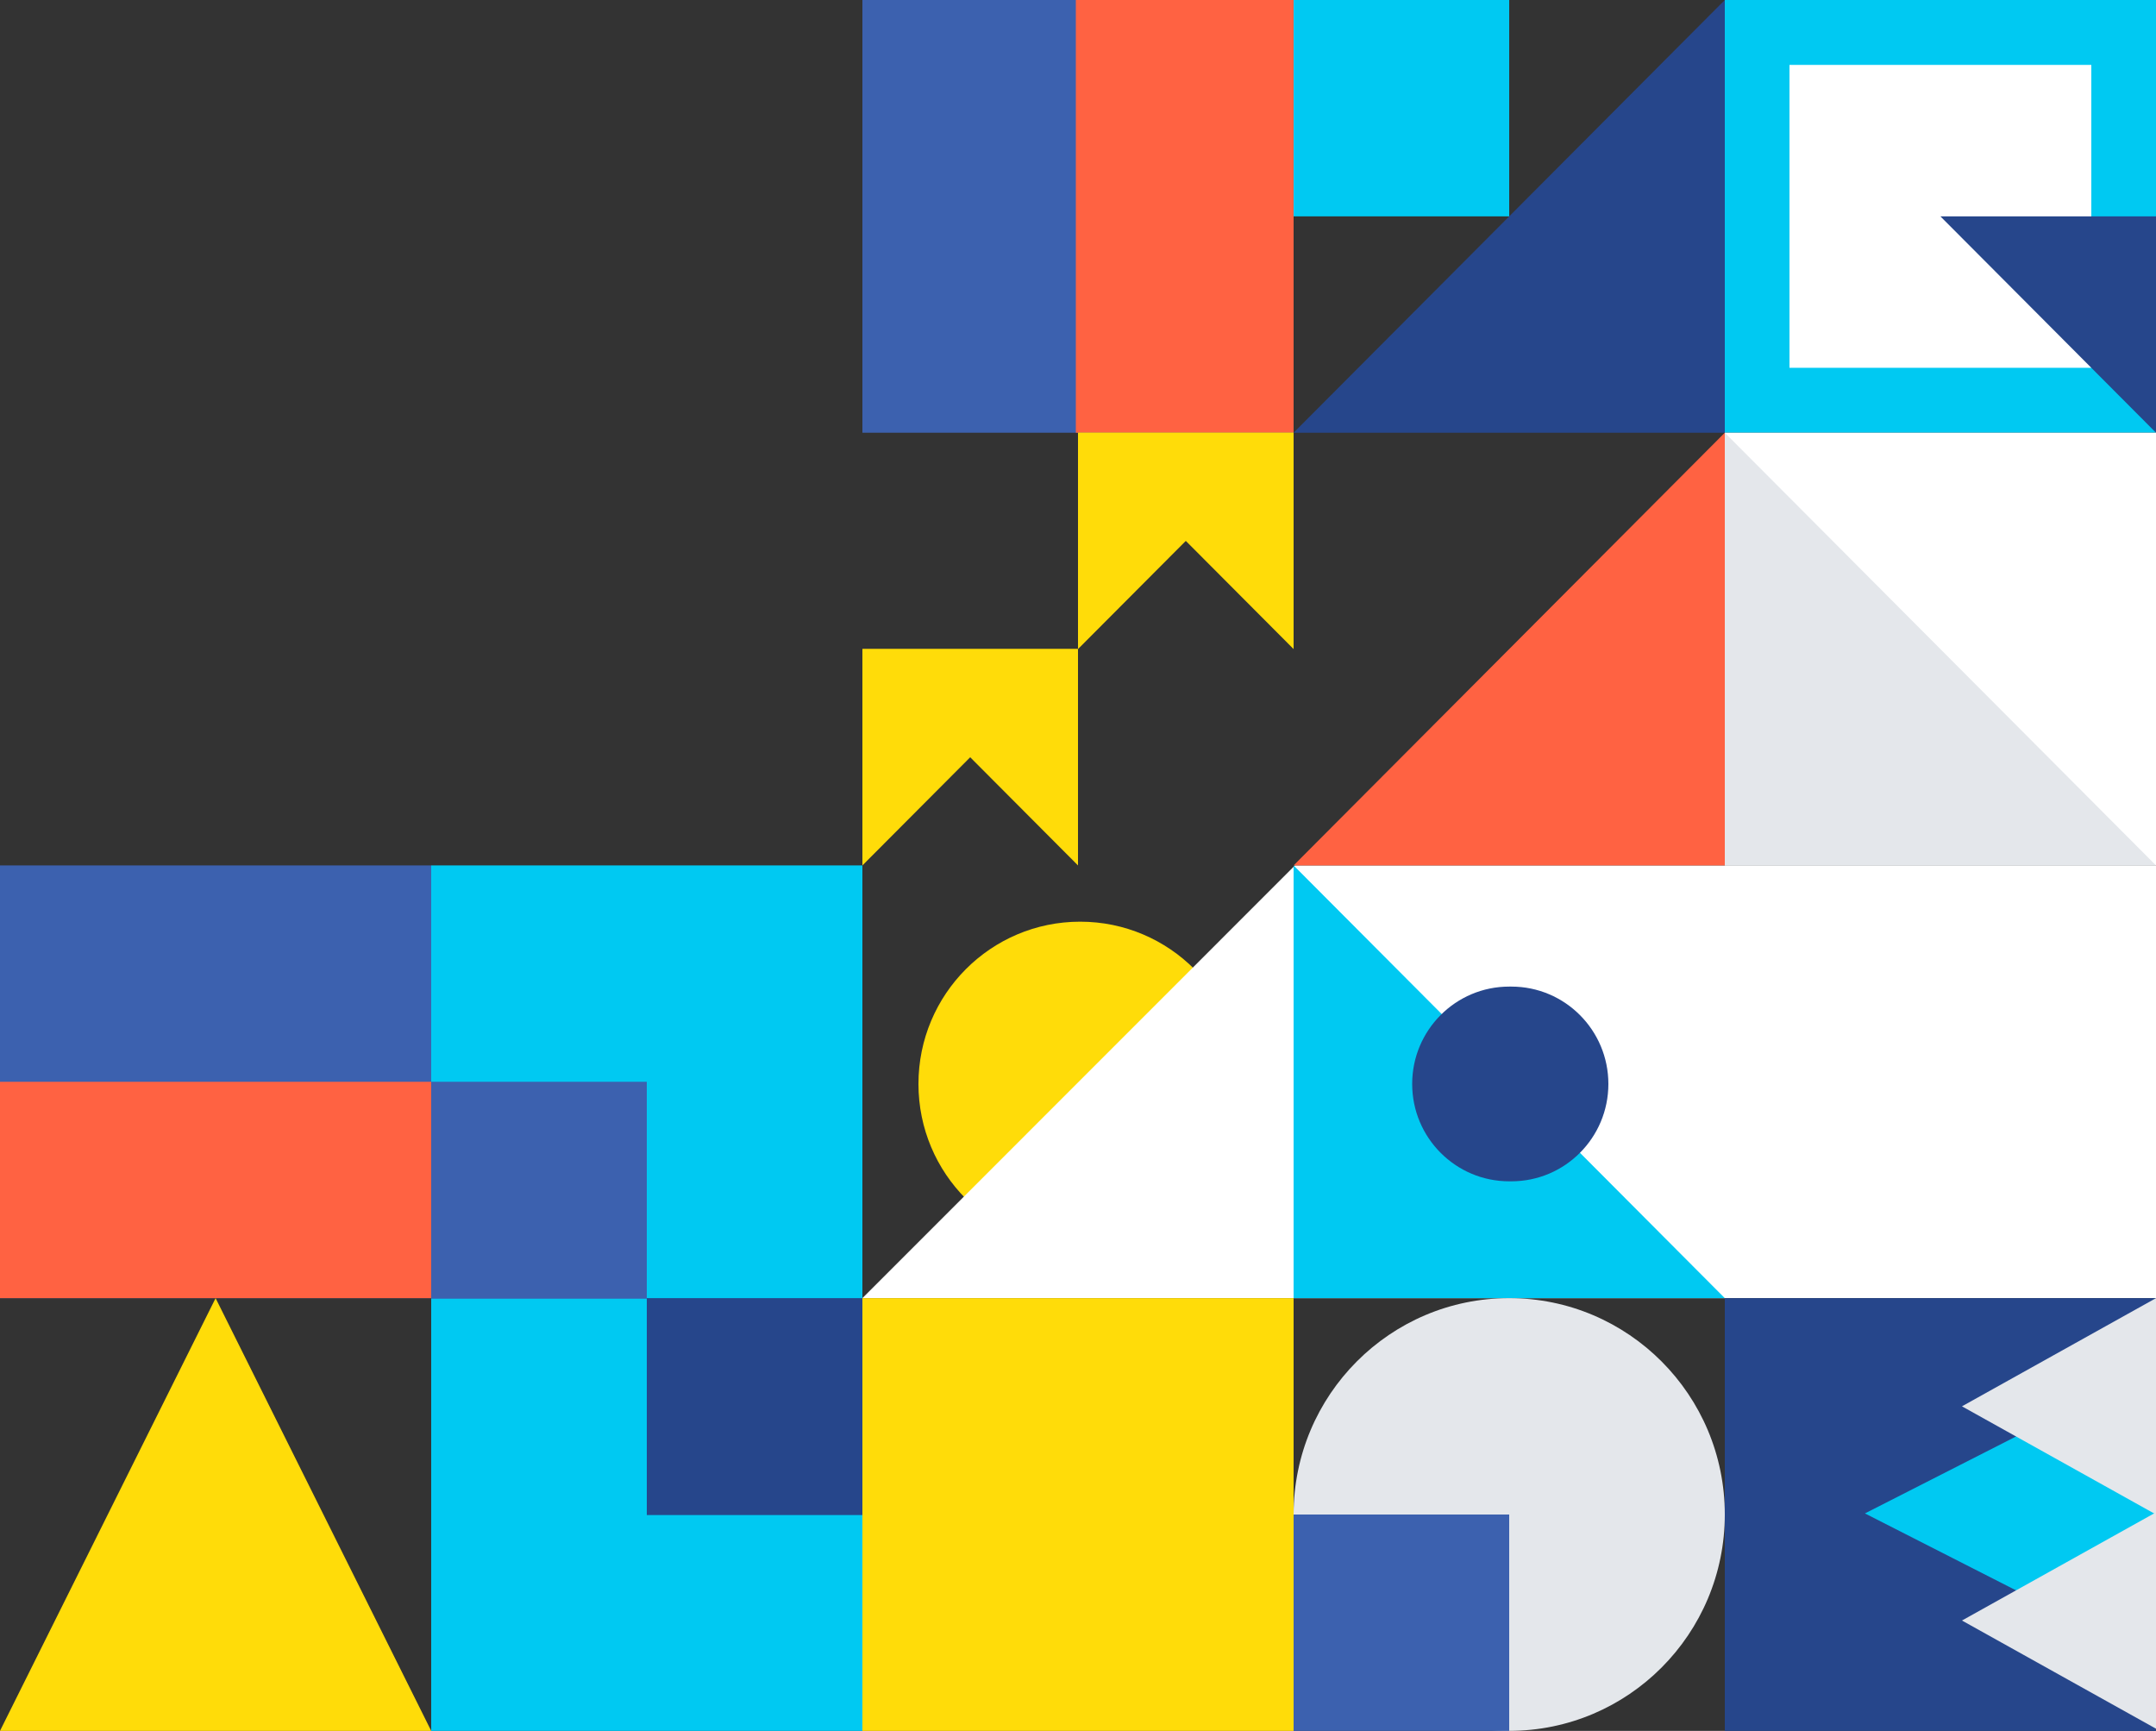<svg width="512" height="411" viewBox="0 0 512 411" fill="none" xmlns="http://www.w3.org/2000/svg">
<rect x="0" y="0" width="512" height="411" fill="#333333" stroke="none"/>
<path fill-rule="evenodd" clip-rule="evenodd" d="M256.512 218.857C235.304 218.857 218.112 236.108 218.112 257.389C218.112 278.669 235.304 295.92 256.512 295.92C277.719 295.92 294.911 278.669 294.911 257.389C294.911 236.108 277.719 218.857 256.512 218.857Z" fill="#FFDC09"/>
<path fill-rule="evenodd" clip-rule="evenodd" d="M409.6 205.5H307.519L204.8 308.25H409.6V205.5Z" fill="white"/>
<path fill-rule="evenodd" clip-rule="evenodd" d="M307.199 205.5L409.599 308.25H307.199V205.5Z" fill="#00C9F2"/>
<path fill-rule="evenodd" clip-rule="evenodd" d="M358.912 234.27H358.4C345.675 234.27 335.36 244.621 335.36 257.389C335.36 270.157 345.675 280.508 358.4 280.508H358.912C371.637 280.508 381.952 270.157 381.952 257.389C381.952 244.621 371.637 234.27 358.912 234.27Z" fill="#26468B"/>
<rect width="102.4" height="205.5" transform="matrix(-1 0 0 1 204.8 205.5)" fill="#00C9F2"/>
<rect width="51.2" height="51.504" transform="matrix(-1 0 0 1 153.6 256.875)" fill="#3C61AF"/>
<rect width="51.2" height="51.504" transform="matrix(-1 0 0 1 204.8 308.25)" fill="#26468B"/>
<rect width="102.4" height="102.75" transform="matrix(-1 0 0 1 512 205.5)" fill="white"/>
<rect width="102.75" height="102.4" transform="matrix(0 -1 -1 0 102.4 308.25)" fill="#3C61AF"/>
<rect width="51.375" height="102.4" transform="matrix(0 -1 -1 0 102.4 308.25)" fill="#FF6242"/>
<rect width="102.4" height="102.75" transform="matrix(-1 0 0 1 307.2 0)" fill="#3C61AF"/>
<rect width="51.712" height="102.75" transform="matrix(-1 0 0 1 307.2 0)" fill="#FF6242"/>
<rect width="102.4" height="102.75" transform="matrix(-1 0 0 1 307.2 308.25)" fill="#FFDC09"/>
<rect width="102.75" height="102.4" transform="matrix(0 -1 -1 0 512 102.75)" fill="#00C9F2"/>
<rect width="71.925" height="71.68" transform="matrix(0 -1 -1 0 496.64 87.337)" fill="white"/>
<path fill-rule="evenodd" clip-rule="evenodd" d="M460.8 51.375L512 102.75V51.375H460.8Z" fill="#26468B"/>
<path fill-rule="evenodd" clip-rule="evenodd" d="M512 102.75H409.6V205.5H512V102.75Z" fill="white"/>
<path fill-rule="evenodd" clip-rule="evenodd" d="M409.6 102.75L512 205.5H409.6V102.75Z" fill="#E4E7EB"/>
<path fill-rule="evenodd" clip-rule="evenodd" d="M409.6 0L307.2 102.75H409.6V0Z" fill="#26468B"/>
<rect width="51.2" height="51.375" transform="matrix(-1 0 0 1 358.4 0)" fill="#00C9F2"/>
<path fill-rule="evenodd" clip-rule="evenodd" d="M409.6 102.75L307.2 205.5H409.6V102.75Z" fill="#FF6242"/>
<rect width="102.75" height="102.4" transform="matrix(0 1 1 0 409.6 308.25)" fill="#26468B"/>
<path fill-rule="evenodd" clip-rule="evenodd" d="M442.879 359.368L511.999 394.56V324.176L442.879 359.368Z" fill="#00C9F2"/>
<path fill-rule="evenodd" clip-rule="evenodd" d="M465.92 333.938L512 359.625V308.25L465.92 333.938Z" fill="#E4E7EB"/>
<path fill-rule="evenodd" clip-rule="evenodd" d="M465.92 384.799L512 410.486V359.111L465.92 384.799Z" fill="#E4E7EB"/>
<path fill-rule="evenodd" clip-rule="evenodd" d="M51.2 308.25L-1.52588e-05 411H102.4L51.2 308.25Z" fill="#FFDC09"/>
<path fill-rule="evenodd" clip-rule="evenodd" d="M358.4 308.25C330.123 308.25 307.2 331.251 307.2 359.625C307.2 387.999 330.123 411 358.4 411C386.677 411 409.6 387.999 409.6 359.625C409.6 331.251 386.677 308.25 358.4 308.25Z" fill="#E4E7EB"/>
<rect width="51.2" height="51.375" transform="matrix(-1 0 0 1 358.4 359.625)" fill="#3C61AF"/>
<path fill-rule="evenodd" clip-rule="evenodd" d="M256 154.125L307.2 102.75H256V154.125Z" fill="#FFDC09"/>
<path fill-rule="evenodd" clip-rule="evenodd" d="M256 102.75L307.2 154.125V102.75H256Z" fill="#FFDC09"/>
<path fill-rule="evenodd" clip-rule="evenodd" d="M204.8 154.125L256 205.5V154.125H204.8Z" fill="#FFDC09"/>
<path fill-rule="evenodd" clip-rule="evenodd" d="M204.8 205.5L256 154.125H204.8V205.5Z" fill="#FFDC09"/>
</svg>
